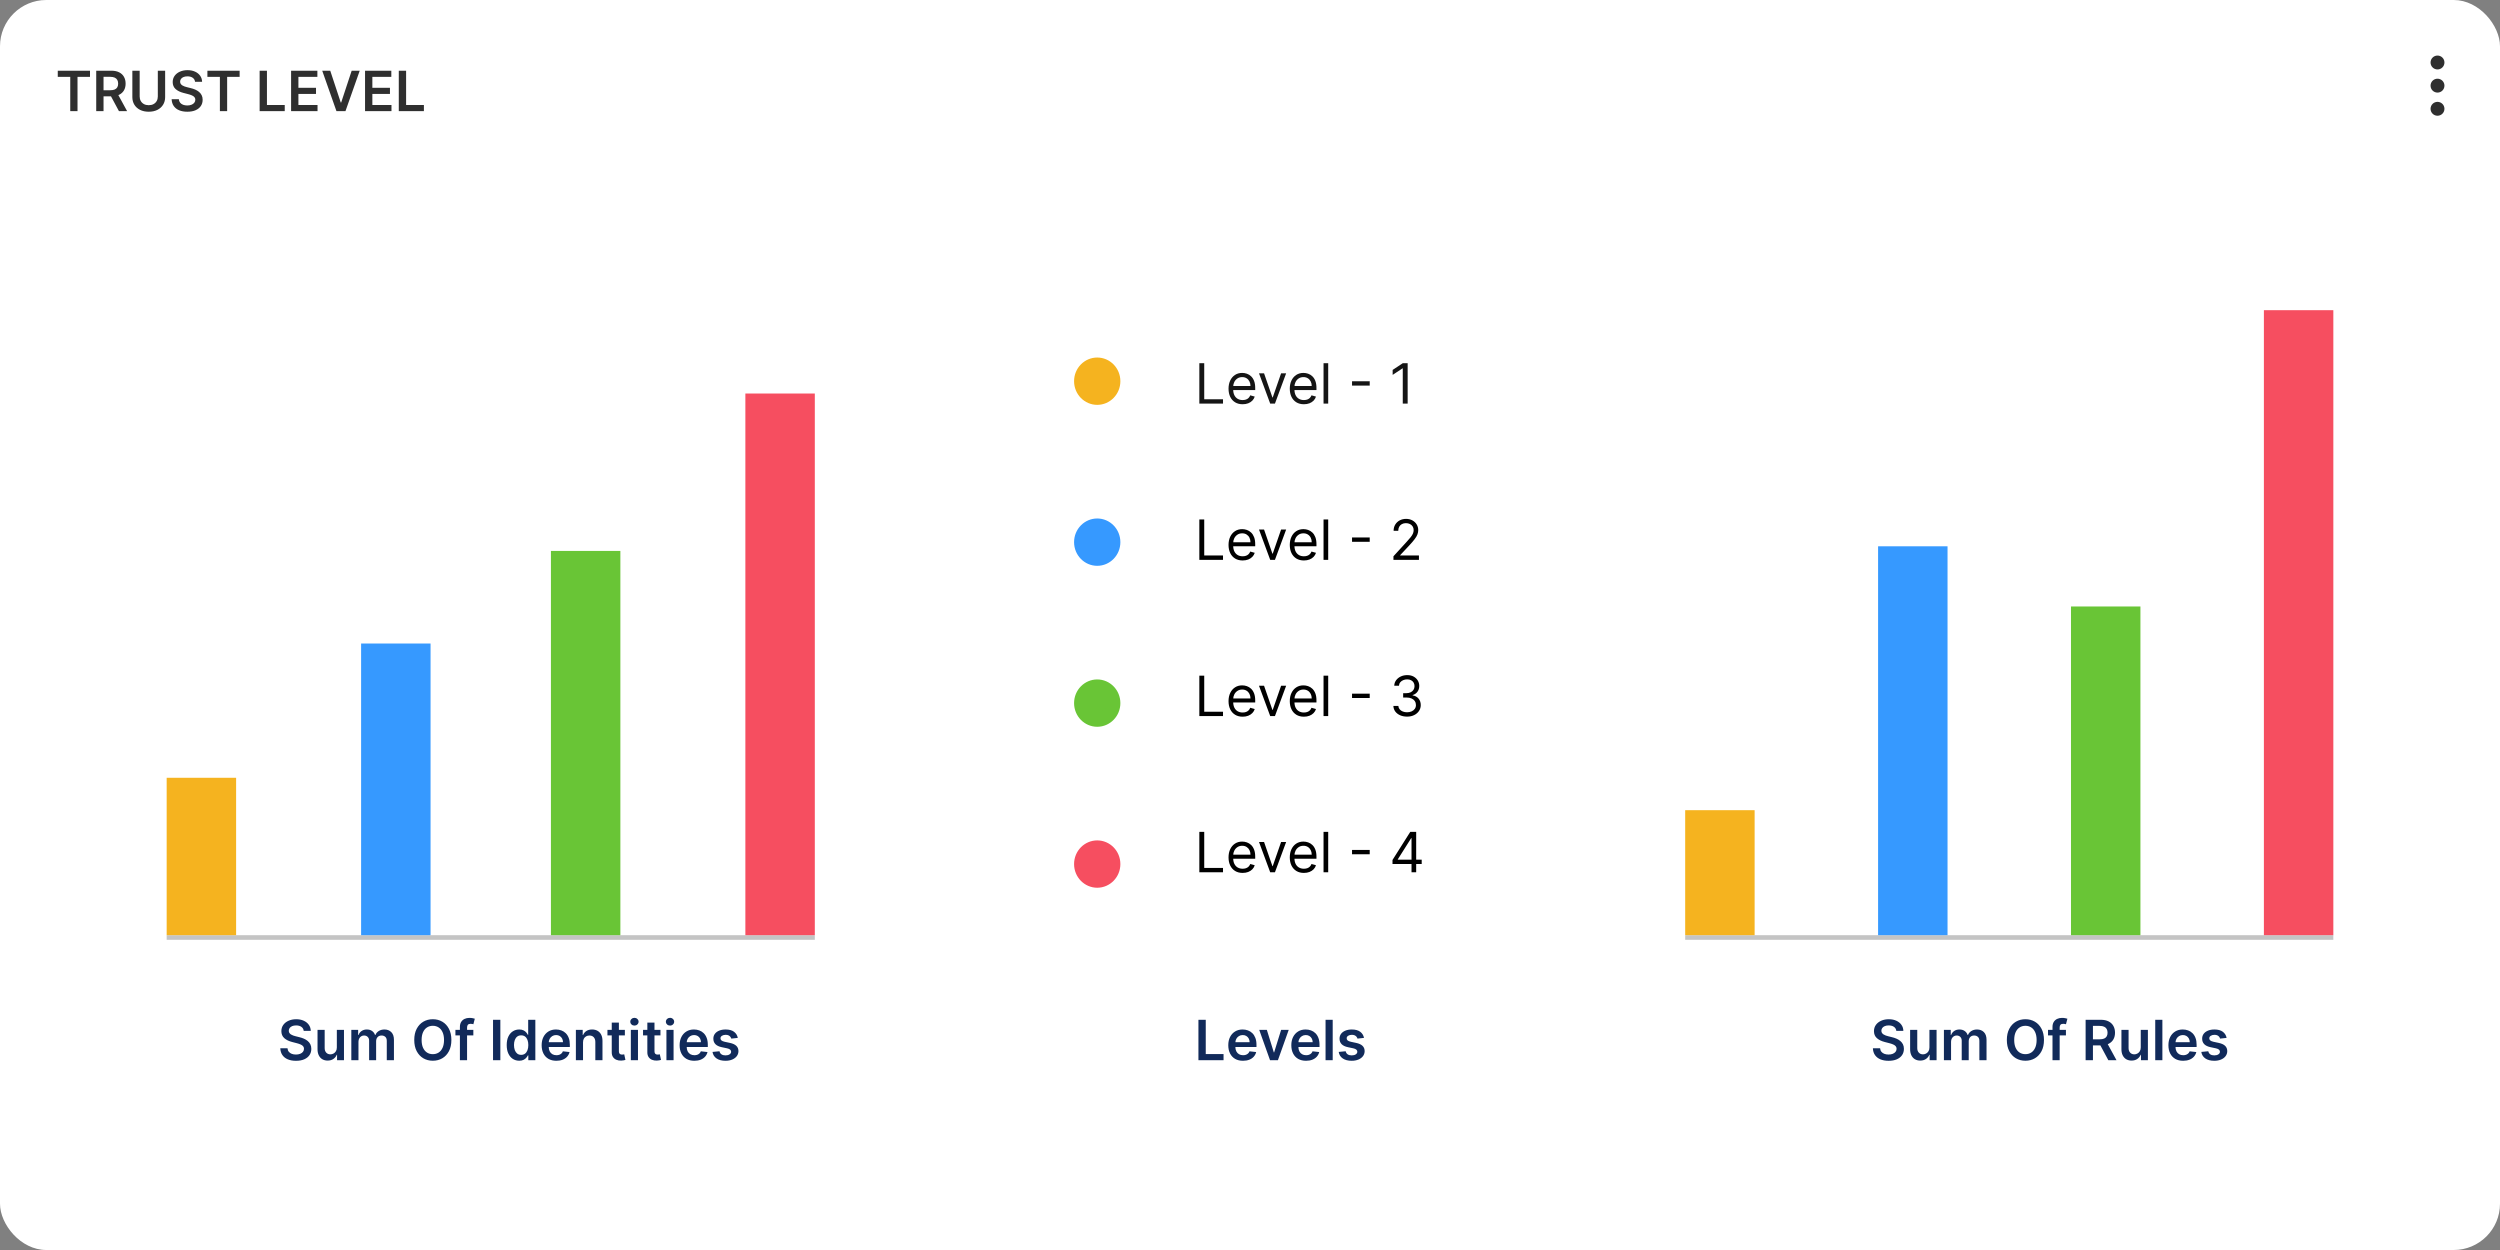 <svg width="540" height="270" viewBox="0 0 540 270" fill="none" xmlns="http://www.w3.org/2000/svg">
<rect x="0" y="0" width="540" height="270" fill="#808080" stroke="none"/>
<rect width="540" height="270" rx="10" fill="white"/>
<circle cx="526.5" cy="13.5" r="1.5" fill="#2F2F2F"/>
<circle cx="526.5" cy="18.5" r="1.5" fill="#2F2F2F"/>
<circle cx="526.5" cy="23.5" r="1.5" fill="#2F2F2F"/>
<path d="M12.477 16.598V15.273H19.44V16.598H16.743V24H15.175V16.598H12.477ZM20.783 24V15.273H24.055C24.726 15.273 25.288 15.389 25.743 15.622C26.2 15.855 26.546 16.182 26.778 16.602C27.014 17.02 27.132 17.507 27.132 18.064C27.132 18.624 27.013 19.109 26.774 19.521C26.538 19.93 26.19 20.247 25.73 20.472C25.27 20.693 24.704 20.804 24.034 20.804H21.703V19.491H23.821C24.213 19.491 24.534 19.438 24.784 19.329C25.034 19.219 25.219 19.058 25.338 18.848C25.46 18.635 25.521 18.374 25.521 18.064C25.521 17.754 25.46 17.49 25.338 17.271C25.216 17.05 25.03 16.882 24.78 16.768C24.53 16.652 24.207 16.594 23.812 16.594H22.364V24H20.783ZM25.291 20.046L27.452 24H25.688L23.565 20.046H25.291ZM34.089 15.273H35.67V20.974C35.67 21.599 35.522 22.149 35.227 22.624C34.934 23.098 34.522 23.469 33.991 23.736C33.459 24 32.839 24.132 32.129 24.132C31.416 24.132 30.793 24 30.262 23.736C29.731 23.469 29.319 23.098 29.026 22.624C28.734 22.149 28.587 21.599 28.587 20.974V15.273H30.168V20.842C30.168 21.206 30.248 21.53 30.407 21.814C30.569 22.098 30.796 22.321 31.089 22.483C31.381 22.642 31.728 22.722 32.129 22.722C32.529 22.722 32.876 22.642 33.168 22.483C33.464 22.321 33.691 22.098 33.85 21.814C34.009 21.53 34.089 21.206 34.089 20.842V15.273ZM42.131 17.672C42.091 17.3 41.924 17.01 41.628 16.803C41.336 16.595 40.955 16.491 40.486 16.491C40.157 16.491 39.874 16.541 39.638 16.641C39.402 16.74 39.222 16.875 39.097 17.046C38.972 17.216 38.908 17.41 38.905 17.629C38.905 17.811 38.946 17.969 39.029 18.102C39.114 18.236 39.229 18.349 39.374 18.443C39.519 18.534 39.679 18.611 39.855 18.673C40.032 18.736 40.209 18.788 40.388 18.831L41.206 19.035C41.536 19.112 41.853 19.216 42.157 19.347C42.463 19.477 42.738 19.642 42.979 19.841C43.223 20.04 43.416 20.28 43.559 20.561C43.701 20.842 43.772 21.172 43.772 21.55C43.772 22.061 43.641 22.511 43.38 22.901C43.118 23.287 42.74 23.59 42.246 23.808C41.755 24.024 41.159 24.132 40.461 24.132C39.782 24.132 39.192 24.027 38.692 23.817C38.195 23.607 37.806 23.3 37.525 22.896C37.246 22.493 37.096 22.001 37.073 21.422H38.628C38.651 21.726 38.745 21.979 38.909 22.18C39.074 22.382 39.289 22.533 39.553 22.632C39.82 22.732 40.118 22.781 40.448 22.781C40.791 22.781 41.093 22.73 41.351 22.628C41.613 22.523 41.817 22.378 41.965 22.193C42.113 22.006 42.188 21.787 42.191 21.537C42.188 21.31 42.121 21.122 41.99 20.974C41.86 20.824 41.676 20.699 41.441 20.599C41.208 20.497 40.935 20.406 40.623 20.327L39.63 20.071C38.911 19.886 38.343 19.607 37.925 19.232C37.51 18.854 37.303 18.352 37.303 17.727C37.303 17.213 37.442 16.763 37.721 16.376C38.002 15.99 38.384 15.69 38.867 15.477C39.35 15.261 39.897 15.153 40.508 15.153C41.127 15.153 41.669 15.261 42.135 15.477C42.604 15.69 42.972 15.987 43.239 16.368C43.506 16.746 43.644 17.18 43.652 17.672H42.131ZM44.798 16.598V15.273H51.761V16.598H49.063V24H47.495V16.598H44.798ZM56.08 24V15.273H57.66V22.675H61.504V24H56.08ZM62.876 24V15.273H68.553V16.598H64.457V18.967H68.258V20.293H64.457V22.675H68.587V24H62.876ZM71.333 15.273L73.604 22.142H73.694L75.961 15.273H77.7L74.623 24H72.671L69.599 15.273H71.333ZM78.849 24V15.273H84.525V16.598H80.43V18.967H84.231V20.293H80.43V22.675H84.559V24H78.849ZM86.138 24V15.273H87.719V22.675H91.563V24H86.138Z" fill="#2F2F2F"/>
<path d="M65.604 222.672C65.564 222.3 65.396 222.01 65.101 221.803C64.808 221.595 64.428 221.491 63.959 221.491C63.629 221.491 63.347 221.541 63.111 221.641C62.875 221.74 62.695 221.875 62.57 222.045C62.445 222.216 62.381 222.411 62.378 222.629C62.378 222.811 62.419 222.969 62.501 223.102C62.587 223.236 62.702 223.349 62.847 223.443C62.992 223.534 63.152 223.611 63.328 223.673C63.504 223.736 63.682 223.788 63.861 223.831L64.679 224.036C65.008 224.112 65.325 224.216 65.629 224.347C65.936 224.477 66.21 224.642 66.452 224.841C66.696 225.04 66.889 225.28 67.031 225.561C67.173 225.842 67.244 226.172 67.244 226.55C67.244 227.061 67.114 227.511 66.852 227.901C66.591 228.287 66.213 228.589 65.719 228.808C65.227 229.024 64.632 229.132 63.933 229.132C63.254 229.132 62.665 229.027 62.165 228.817C61.668 228.607 61.278 228.3 60.997 227.896C60.719 227.493 60.568 227.001 60.545 226.422H62.101C62.124 226.726 62.217 226.979 62.382 227.18C62.547 227.382 62.761 227.533 63.026 227.632C63.293 227.732 63.591 227.781 63.92 227.781C64.264 227.781 64.565 227.73 64.824 227.628C65.085 227.523 65.29 227.378 65.438 227.193C65.585 227.006 65.66 226.787 65.663 226.537C65.66 226.31 65.594 226.122 65.463 225.974C65.332 225.824 65.149 225.699 64.913 225.599C64.68 225.497 64.408 225.406 64.095 225.327L63.102 225.071C62.383 224.886 61.815 224.607 61.398 224.232C60.983 223.854 60.776 223.352 60.776 222.727C60.776 222.213 60.915 221.763 61.193 221.376C61.474 220.99 61.856 220.69 62.34 220.477C62.822 220.261 63.369 220.153 63.98 220.153C64.599 220.153 65.142 220.261 65.608 220.477C66.077 220.69 66.445 220.987 66.712 221.368C66.979 221.746 67.117 222.18 67.125 222.672H65.604ZM72.757 226.247V222.455H74.3V229H72.804V227.837H72.736C72.588 228.203 72.346 228.503 72.007 228.736C71.672 228.969 71.259 229.085 70.767 229.085C70.338 229.085 69.959 228.99 69.63 228.8C69.303 228.607 69.047 228.327 68.863 227.96C68.678 227.591 68.586 227.145 68.586 226.622V222.455H70.128V226.384C70.128 226.798 70.242 227.128 70.469 227.372C70.696 227.616 70.995 227.739 71.364 227.739C71.591 227.739 71.811 227.683 72.025 227.572C72.238 227.462 72.412 227.297 72.549 227.078C72.688 226.857 72.757 226.58 72.757 226.247ZM75.886 229V222.455H77.361V223.567H77.438C77.574 223.192 77.8 222.899 78.115 222.689C78.43 222.476 78.807 222.369 79.244 222.369C79.688 222.369 80.061 222.477 80.365 222.693C80.672 222.906 80.888 223.197 81.013 223.567H81.081C81.226 223.203 81.47 222.913 81.814 222.697C82.16 222.479 82.571 222.369 83.046 222.369C83.648 222.369 84.139 222.56 84.52 222.94C84.901 223.321 85.091 223.876 85.091 224.607V229H83.544V224.845C83.544 224.439 83.436 224.142 83.22 223.955C83.004 223.764 82.74 223.669 82.428 223.669C82.055 223.669 81.764 223.786 81.554 224.018C81.347 224.249 81.243 224.548 81.243 224.918V229H79.73V224.781C79.73 224.443 79.628 224.173 79.423 223.972C79.222 223.77 78.957 223.669 78.631 223.669C78.409 223.669 78.207 223.726 78.026 223.839C77.844 223.95 77.699 224.108 77.591 224.312C77.483 224.514 77.429 224.75 77.429 225.02V229H75.886ZM97.499 224.636C97.499 225.577 97.323 226.382 96.971 227.053C96.621 227.72 96.144 228.232 95.539 228.587C94.936 228.942 94.253 229.119 93.489 229.119C92.725 229.119 92.04 228.942 91.435 228.587C90.833 228.229 90.356 227.716 90.003 227.048C89.654 226.378 89.479 225.574 89.479 224.636C89.479 223.696 89.654 222.892 90.003 222.224C90.356 221.554 90.833 221.041 91.435 220.686C92.04 220.331 92.725 220.153 93.489 220.153C94.253 220.153 94.936 220.331 95.539 220.686C96.144 221.041 96.621 221.554 96.971 222.224C97.323 222.892 97.499 223.696 97.499 224.636ZM95.909 224.636C95.909 223.974 95.806 223.416 95.598 222.962C95.394 222.504 95.11 222.159 94.746 221.926C94.382 221.69 93.963 221.572 93.489 221.572C93.015 221.572 92.596 221.69 92.232 221.926C91.868 222.159 91.583 222.504 91.375 222.962C91.171 223.416 91.069 223.974 91.069 224.636C91.069 225.298 91.171 225.858 91.375 226.315C91.583 226.77 91.868 227.115 92.232 227.351C92.596 227.584 93.015 227.7 93.489 227.7C93.963 227.7 94.382 227.584 94.746 227.351C95.11 227.115 95.394 226.77 95.598 226.315C95.806 225.858 95.909 225.298 95.909 224.636ZM102.241 222.455V223.648H98.371V222.455H102.241ZM99.339 229V221.837C99.339 221.396 99.43 221.03 99.612 220.737C99.796 220.445 100.043 220.226 100.353 220.081C100.663 219.936 101.006 219.864 101.384 219.864C101.651 219.864 101.888 219.885 102.096 219.928C102.303 219.97 102.457 220.009 102.556 220.043L102.249 221.236C102.184 221.216 102.102 221.196 102.002 221.176C101.903 221.153 101.792 221.142 101.67 221.142C101.383 221.142 101.18 221.212 101.06 221.351C100.944 221.487 100.886 221.683 100.886 221.939V229H99.339ZM108.075 220.273V229H106.494V220.273H108.075ZM112.147 229.115C111.633 229.115 111.173 228.983 110.767 228.719C110.36 228.455 110.039 228.071 109.804 227.568C109.568 227.065 109.45 226.455 109.45 225.736C109.45 225.009 109.569 224.395 109.808 223.895C110.049 223.392 110.375 223.013 110.784 222.757C111.193 222.499 111.649 222.369 112.152 222.369C112.535 222.369 112.85 222.435 113.098 222.565C113.345 222.693 113.541 222.848 113.686 223.03C113.831 223.209 113.943 223.378 114.022 223.537H114.086V220.273H115.633V229H114.116V227.969H114.022C113.943 228.128 113.828 228.297 113.677 228.476C113.527 228.652 113.328 228.803 113.081 228.928C112.833 229.053 112.522 229.115 112.147 229.115ZM112.578 227.849C112.904 227.849 113.183 227.761 113.413 227.585C113.643 227.406 113.818 227.158 113.937 226.839C114.056 226.521 114.116 226.151 114.116 225.727C114.116 225.304 114.056 224.936 113.937 224.624C113.821 224.311 113.647 224.068 113.417 223.895C113.19 223.722 112.91 223.635 112.578 223.635C112.234 223.635 111.947 223.724 111.717 223.903C111.487 224.082 111.314 224.33 111.197 224.645C111.081 224.96 111.022 225.321 111.022 225.727C111.022 226.136 111.081 226.501 111.197 226.822C111.316 227.141 111.491 227.392 111.721 227.577C111.954 227.759 112.24 227.849 112.578 227.849ZM120.175 229.128C119.518 229.128 118.952 228.991 118.474 228.719C118 228.443 117.635 228.054 117.379 227.551C117.124 227.045 116.996 226.45 116.996 225.766C116.996 225.092 117.124 224.501 117.379 223.993C117.638 223.482 117.999 223.084 118.462 222.8C118.925 222.513 119.469 222.369 120.094 222.369C120.497 222.369 120.878 222.435 121.236 222.565C121.597 222.693 121.915 222.892 122.19 223.162C122.469 223.432 122.688 223.776 122.847 224.193C123.006 224.608 123.085 225.102 123.085 225.676V226.149H117.72V225.109H121.607C121.604 224.814 121.54 224.551 121.415 224.321C121.29 224.088 121.115 223.905 120.891 223.771C120.669 223.638 120.411 223.571 120.115 223.571C119.8 223.571 119.523 223.648 119.284 223.801C119.045 223.952 118.859 224.151 118.726 224.398C118.595 224.642 118.528 224.911 118.526 225.203V226.111C118.526 226.491 118.595 226.818 118.734 227.091C118.874 227.361 119.068 227.568 119.318 227.713C119.568 227.855 119.861 227.926 120.196 227.926C120.42 227.926 120.624 227.895 120.805 227.832C120.987 227.767 121.145 227.672 121.278 227.547C121.412 227.422 121.513 227.267 121.581 227.082L123.021 227.244C122.93 227.625 122.757 227.957 122.501 228.241C122.249 228.523 121.925 228.741 121.53 228.898C121.135 229.051 120.683 229.128 120.175 229.128ZM125.933 225.165V229H124.39V222.455H125.865V223.567H125.941C126.092 223.2 126.332 222.909 126.662 222.693C126.994 222.477 127.404 222.369 127.893 222.369C128.345 222.369 128.738 222.466 129.074 222.659C129.412 222.852 129.673 223.132 129.858 223.499C130.045 223.865 130.137 224.31 130.135 224.832V229H128.592V225.071C128.592 224.634 128.478 224.291 128.251 224.044C128.027 223.797 127.716 223.673 127.318 223.673C127.048 223.673 126.808 223.733 126.598 223.852C126.39 223.969 126.227 224.138 126.108 224.359C125.991 224.581 125.933 224.849 125.933 225.165ZM134.971 222.455V223.648H131.208V222.455H134.971ZM132.137 220.886H133.68V227.031C133.68 227.239 133.711 227.398 133.774 227.509C133.839 227.616 133.924 227.69 134.029 227.73C134.135 227.77 134.251 227.79 134.379 227.79C134.475 227.79 134.564 227.783 134.643 227.768C134.725 227.754 134.788 227.741 134.831 227.73L135.091 228.936C135.008 228.964 134.89 228.996 134.737 229.03C134.586 229.064 134.402 229.084 134.183 229.089C133.797 229.101 133.449 229.043 133.139 228.915C132.829 228.784 132.583 228.582 132.402 228.31C132.223 228.037 132.135 227.696 132.137 227.287V220.886ZM136.261 229V222.455H137.804V229H136.261ZM137.037 221.526C136.793 221.526 136.582 221.445 136.406 221.283C136.23 221.118 136.142 220.92 136.142 220.69C136.142 220.457 136.23 220.26 136.406 220.098C136.582 219.933 136.793 219.851 137.037 219.851C137.284 219.851 137.494 219.933 137.668 220.098C137.844 220.26 137.932 220.457 137.932 220.69C137.932 220.92 137.844 221.118 137.668 221.283C137.494 221.445 137.284 221.526 137.037 221.526ZM142.659 222.455V223.648H138.896V222.455H142.659ZM139.825 220.886H141.368V227.031C141.368 227.239 141.399 227.398 141.461 227.509C141.527 227.616 141.612 227.69 141.717 227.73C141.822 227.77 141.939 227.79 142.066 227.79C142.163 227.79 142.251 227.783 142.331 227.768C142.413 227.754 142.475 227.741 142.518 227.73L142.778 228.936C142.696 228.964 142.578 228.996 142.424 229.03C142.274 229.064 142.089 229.084 141.87 229.089C141.484 229.101 141.136 229.043 140.826 228.915C140.517 228.784 140.271 228.582 140.089 228.31C139.91 228.037 139.822 227.696 139.825 227.287V220.886ZM143.949 229V222.455H145.491V229H143.949ZM144.724 221.526C144.48 221.526 144.27 221.445 144.094 221.283C143.918 221.118 143.83 220.92 143.83 220.69C143.83 220.457 143.918 220.26 144.094 220.098C144.27 219.933 144.48 219.851 144.724 219.851C144.972 219.851 145.182 219.933 145.355 220.098C145.531 220.26 145.619 220.457 145.619 220.69C145.619 220.92 145.531 221.118 145.355 221.283C145.182 221.445 144.972 221.526 144.724 221.526ZM149.975 229.128C149.319 229.128 148.752 228.991 148.275 228.719C147.801 228.443 147.436 228.054 147.18 227.551C146.924 227.045 146.797 226.45 146.797 225.766C146.797 225.092 146.924 224.501 147.18 223.993C147.439 223.482 147.799 223.084 148.262 222.8C148.725 222.513 149.27 222.369 149.895 222.369C150.298 222.369 150.679 222.435 151.037 222.565C151.397 222.693 151.716 222.892 151.991 223.162C152.27 223.432 152.488 223.776 152.647 224.193C152.806 224.608 152.886 225.102 152.886 225.676V226.149H147.521V225.109H151.407C151.404 224.814 151.341 224.551 151.216 224.321C151.091 224.088 150.916 223.905 150.691 223.771C150.47 223.638 150.211 223.571 149.916 223.571C149.6 223.571 149.324 223.648 149.085 223.801C148.846 223.952 148.66 224.151 148.527 224.398C148.396 224.642 148.329 224.911 148.326 225.203V226.111C148.326 226.491 148.396 226.818 148.535 227.091C148.674 227.361 148.869 227.568 149.119 227.713C149.369 227.855 149.662 227.926 149.997 227.926C150.221 227.926 150.424 227.895 150.606 227.832C150.788 227.767 150.946 227.672 151.079 227.547C151.213 227.422 151.314 227.267 151.382 227.082L152.822 227.244C152.731 227.625 152.558 227.957 152.302 228.241C152.049 228.523 151.725 228.741 151.331 228.898C150.936 229.051 150.484 229.128 149.975 229.128ZM159.364 224.185L157.958 224.338C157.918 224.196 157.849 224.062 157.749 223.938C157.653 223.812 157.522 223.712 157.357 223.635C157.192 223.558 156.991 223.52 156.752 223.52C156.431 223.52 156.161 223.589 155.942 223.729C155.727 223.868 155.62 224.048 155.623 224.27C155.62 224.46 155.69 224.615 155.832 224.734C155.977 224.854 156.215 224.952 156.548 225.028L157.664 225.267C158.283 225.401 158.744 225.612 159.045 225.902C159.349 226.192 159.502 226.571 159.505 227.04C159.502 227.452 159.381 227.815 159.143 228.131C158.907 228.443 158.579 228.687 158.158 228.864C157.738 229.04 157.255 229.128 156.71 229.128C155.908 229.128 155.263 228.96 154.775 228.625C154.286 228.287 153.995 227.817 153.901 227.214L155.406 227.07C155.474 227.365 155.619 227.588 155.84 227.739C156.062 227.889 156.35 227.964 156.705 227.964C157.072 227.964 157.366 227.889 157.587 227.739C157.812 227.588 157.924 227.402 157.924 227.18C157.924 226.993 157.852 226.838 157.707 226.716C157.565 226.594 157.343 226.5 157.042 226.435L155.925 226.2C155.298 226.07 154.833 225.849 154.532 225.54C154.231 225.227 154.082 224.832 154.085 224.355C154.082 223.952 154.191 223.602 154.413 223.307C154.637 223.009 154.948 222.778 155.346 222.616C155.746 222.452 156.208 222.369 156.731 222.369C157.498 222.369 158.102 222.533 158.542 222.859C158.985 223.186 159.259 223.628 159.364 224.185Z" fill="#112A5A"/>
<line x1="36" y1="202.5" x2="175.999" y2="202.5" stroke="#C4C4C4"/>
<rect x="36" y="168" width="15" height="34" fill="#F5B31F"/>
<rect x="78" y="139" width="15" height="63" fill="#3699FF"/>
<rect x="119" y="119" width="15" height="83" fill="#69C536"/>
<rect x="161" y="85" width="15" height="117" fill="#F64E60"/>
<path d="M240.5 82.338C240.5 84.365 238.902 85.951 237 85.951C235.098 85.951 233.5 84.365 233.5 82.338C233.5 80.311 235.098 78.726 237 78.726C238.902 78.726 240.5 80.311 240.5 82.338Z" fill="#F5B31F" stroke="#F5B31F" stroke-width="3"/>
<path d="M240.5 117.105C240.5 119.132 238.902 120.718 237 120.718C235.098 120.718 233.5 119.132 233.5 117.105C233.5 115.078 235.098 113.492 237 113.492C238.902 113.492 240.5 115.078 240.5 117.105Z" fill="#3699FF" stroke="#3699FF" stroke-width="3"/>
<path d="M240.5 151.872C240.5 153.899 238.902 155.485 237 155.485C235.098 155.485 233.5 153.899 233.5 151.872C233.5 149.845 235.098 148.259 237 148.259C238.902 148.259 240.5 149.845 240.5 151.872Z" fill="#69C536" stroke="#69C536" stroke-width="3"/>
<path d="M240.5 186.639C240.5 188.666 238.902 190.252 237 190.252C235.098 190.252 233.5 188.666 233.5 186.639C233.5 184.612 235.098 183.026 237 183.026C238.902 183.026 240.5 184.612 240.5 186.639Z" fill="#F64E60" stroke="#F64E60" stroke-width="3"/>
<path d="M259.057 87.18V78.453H260.114V86.243H264.17V87.18H259.057ZM268.415 87.317C267.784 87.317 267.24 87.178 266.783 86.899C266.328 86.618 265.977 86.226 265.73 85.723C265.486 85.217 265.364 84.629 265.364 83.959C265.364 83.288 265.486 82.698 265.73 82.186C265.977 81.672 266.321 81.271 266.761 80.984C267.205 80.695 267.722 80.55 268.312 80.55C268.653 80.55 268.99 80.607 269.322 80.72C269.655 80.834 269.957 81.019 270.23 81.274C270.503 81.527 270.72 81.862 270.882 82.28C271.044 82.698 271.125 83.212 271.125 83.823V84.249H266.08V83.379H270.102C270.102 83.01 270.028 82.68 269.881 82.391C269.736 82.101 269.528 81.872 269.259 81.705C268.991 81.537 268.676 81.453 268.312 81.453C267.912 81.453 267.565 81.553 267.273 81.751C266.983 81.948 266.76 82.203 266.604 82.519C266.447 82.834 266.369 83.172 266.369 83.533V84.112C266.369 84.607 266.455 85.026 266.625 85.369C266.798 85.71 267.038 85.97 267.345 86.149C267.652 86.325 268.009 86.413 268.415 86.413C268.679 86.413 268.918 86.376 269.131 86.303C269.347 86.226 269.533 86.112 269.689 85.962C269.845 85.808 269.966 85.618 270.051 85.391L271.023 85.663C270.92 85.993 270.749 86.283 270.507 86.533C270.266 86.78 269.967 86.973 269.612 87.112C269.257 87.249 268.858 87.317 268.415 87.317ZM277.808 80.635L275.387 87.18H274.365L271.944 80.635H273.035L274.842 85.851H274.91L276.717 80.635H277.808ZM281.645 87.317C281.015 87.317 280.471 87.178 280.013 86.899C279.559 86.618 279.208 86.226 278.961 85.723C278.716 85.217 278.594 84.629 278.594 83.959C278.594 83.288 278.716 82.698 278.961 82.186C279.208 81.672 279.551 81.271 279.992 80.984C280.435 80.695 280.952 80.55 281.543 80.55C281.884 80.55 282.221 80.607 282.553 80.72C282.885 80.834 283.188 81.019 283.461 81.274C283.733 81.527 283.951 81.862 284.113 82.28C284.275 82.698 284.355 83.212 284.355 83.823V84.249H279.31V83.379H283.333C283.333 83.01 283.259 82.68 283.111 82.391C282.966 82.101 282.759 81.872 282.489 81.705C282.222 81.537 281.907 81.453 281.543 81.453C281.142 81.453 280.796 81.553 280.503 81.751C280.213 81.948 279.99 82.203 279.834 82.519C279.678 82.834 279.6 83.172 279.6 83.533V84.112C279.6 84.607 279.685 85.026 279.855 85.369C280.029 85.71 280.269 85.97 280.576 86.149C280.882 86.325 281.239 86.413 281.645 86.413C281.909 86.413 282.148 86.376 282.361 86.303C282.577 86.226 282.763 86.112 282.919 85.962C283.076 85.808 283.196 85.618 283.282 85.391L284.253 85.663C284.151 85.993 283.979 86.283 283.738 86.533C283.496 86.78 283.198 86.973 282.843 87.112C282.488 87.249 282.088 87.317 281.645 87.317ZM286.891 78.453V87.18H285.885V78.453H286.891ZM295.858 82.348V83.286H292.04V82.348H295.858ZM304.054 78.453V87.18H302.997V79.561H302.946L300.815 80.976V79.902L302.997 78.453H304.054Z" fill="#151515"/>
<path d="M259.057 120.925V112.198H260.114V119.987H264.17V120.925H259.057ZM268.415 121.061C267.784 121.061 267.24 120.922 266.783 120.644C266.328 120.362 265.977 119.97 265.73 119.467C265.486 118.962 265.364 118.374 265.364 117.703C265.364 117.033 265.486 116.442 265.73 115.931C265.977 115.416 266.321 115.016 266.761 114.729C267.205 114.439 267.722 114.294 268.312 114.294C268.653 114.294 268.99 114.351 269.322 114.465C269.655 114.578 269.957 114.763 270.23 115.019C270.503 115.271 270.72 115.607 270.882 116.024C271.044 116.442 271.125 116.956 271.125 117.567V117.993H266.08V117.124H270.102C270.102 116.754 270.028 116.425 269.881 116.135C269.736 115.845 269.528 115.617 269.259 115.449C268.991 115.281 268.676 115.198 268.312 115.198C267.912 115.198 267.565 115.297 267.273 115.496C266.983 115.692 266.76 115.948 266.604 116.263C266.447 116.578 266.369 116.916 266.369 117.277V117.857C266.369 118.351 266.455 118.77 266.625 119.114C266.798 119.455 267.038 119.715 267.345 119.894C267.652 120.07 268.009 120.158 268.415 120.158C268.679 120.158 268.918 120.121 269.131 120.047C269.347 119.97 269.533 119.857 269.689 119.706C269.845 119.553 269.966 119.362 270.051 119.135L271.023 119.408C270.92 119.737 270.749 120.027 270.507 120.277C270.266 120.524 269.967 120.717 269.612 120.857C269.257 120.993 268.858 121.061 268.415 121.061ZM277.808 114.379L275.387 120.925H274.365L271.944 114.379H273.035L274.842 119.595H274.91L276.717 114.379H277.808ZM281.645 121.061C281.015 121.061 280.471 120.922 280.013 120.644C279.559 120.362 279.208 119.97 278.961 119.467C278.716 118.962 278.594 118.374 278.594 117.703C278.594 117.033 278.716 116.442 278.961 115.931C279.208 115.416 279.551 115.016 279.992 114.729C280.435 114.439 280.952 114.294 281.543 114.294C281.884 114.294 282.221 114.351 282.553 114.465C282.885 114.578 283.188 114.763 283.461 115.019C283.733 115.271 283.951 115.607 284.113 116.024C284.275 116.442 284.355 116.956 284.355 117.567V117.993H279.31V117.124H283.333C283.333 116.754 283.259 116.425 283.111 116.135C282.966 115.845 282.759 115.617 282.489 115.449C282.222 115.281 281.907 115.198 281.543 115.198C281.142 115.198 280.796 115.297 280.503 115.496C280.213 115.692 279.99 115.948 279.834 116.263C279.678 116.578 279.6 116.916 279.6 117.277V117.857C279.6 118.351 279.685 118.77 279.855 119.114C280.029 119.455 280.269 119.715 280.576 119.894C280.882 120.07 281.239 120.158 281.645 120.158C281.909 120.158 282.148 120.121 282.361 120.047C282.577 119.97 282.763 119.857 282.919 119.706C283.076 119.553 283.196 119.362 283.282 119.135L284.253 119.408C284.151 119.737 283.979 120.027 283.738 120.277C283.496 120.524 283.198 120.717 282.843 120.857C282.488 120.993 282.088 121.061 281.645 121.061ZM286.891 112.198V120.925H285.885V112.198H286.891ZM295.858 116.092V117.03H292.04V116.092H295.858ZM300.985 120.925V120.158L303.866 117.004C304.204 116.635 304.483 116.314 304.701 116.041C304.92 115.766 305.082 115.507 305.187 115.266C305.295 115.021 305.349 114.766 305.349 114.499C305.349 114.192 305.275 113.926 305.127 113.702C304.983 113.477 304.784 113.304 304.531 113.182C304.278 113.06 303.994 112.999 303.679 112.999C303.343 112.999 303.051 113.068 302.801 113.208C302.554 113.344 302.362 113.536 302.225 113.783C302.092 114.03 302.025 114.32 302.025 114.652H301.02C301.02 114.141 301.137 113.692 301.373 113.306C301.609 112.919 301.93 112.618 302.336 112.402C302.745 112.186 303.204 112.078 303.713 112.078C304.224 112.078 304.677 112.186 305.072 112.402C305.467 112.618 305.777 112.909 306.001 113.276C306.225 113.642 306.338 114.05 306.338 114.499C306.338 114.82 306.279 115.134 306.163 115.44C306.049 115.744 305.85 116.084 305.566 116.459C305.285 116.831 304.895 117.286 304.395 117.823L302.434 119.919V119.987H306.491V120.925H300.985Z" fill="black"/>
<path d="M259.057 154.669V145.942H260.114V153.732H264.17V154.669H259.057ZM268.415 154.806C267.784 154.806 267.24 154.666 266.783 154.388C266.328 154.107 265.977 153.715 265.73 153.212C265.486 152.706 265.364 152.118 265.364 151.448C265.364 150.777 265.486 150.186 265.73 149.675C265.977 149.161 266.321 148.76 266.761 148.473C267.205 148.183 267.722 148.039 268.312 148.039C268.653 148.039 268.99 148.095 269.322 148.209C269.655 148.323 269.957 148.507 270.23 148.763C270.503 149.016 270.72 149.351 270.882 149.769C271.044 150.186 271.125 150.7 271.125 151.311V151.737H266.08V150.868H270.102C270.102 150.499 270.028 150.169 269.881 149.879C269.736 149.59 269.528 149.361 269.259 149.193C268.991 149.026 268.676 148.942 268.312 148.942C267.912 148.942 267.565 149.041 267.273 149.24C266.983 149.436 266.76 149.692 266.604 150.007C266.447 150.323 266.369 150.661 266.369 151.021V151.601C266.369 152.095 266.455 152.514 266.625 152.858C266.798 153.199 267.038 153.459 267.345 153.638C267.652 153.814 268.009 153.902 268.415 153.902C268.679 153.902 268.918 153.865 269.131 153.791C269.347 153.715 269.533 153.601 269.689 153.45C269.845 153.297 269.966 153.107 270.051 152.879L271.023 153.152C270.92 153.482 270.749 153.771 270.507 154.021C270.266 154.269 269.967 154.462 269.612 154.601C269.257 154.737 268.858 154.806 268.415 154.806ZM277.808 148.124L275.387 154.669H274.365L271.944 148.124H273.035L274.842 153.34H274.91L276.717 148.124H277.808ZM281.645 154.806C281.015 154.806 280.471 154.666 280.013 154.388C279.559 154.107 279.208 153.715 278.961 153.212C278.716 152.706 278.594 152.118 278.594 151.448C278.594 150.777 278.716 150.186 278.961 149.675C279.208 149.161 279.551 148.76 279.992 148.473C280.435 148.183 280.952 148.039 281.543 148.039C281.884 148.039 282.221 148.095 282.553 148.209C282.885 148.323 283.188 148.507 283.461 148.763C283.733 149.016 283.951 149.351 284.113 149.769C284.275 150.186 284.355 150.7 284.355 151.311V151.737H279.31V150.868H283.333C283.333 150.499 283.259 150.169 283.111 149.879C282.966 149.59 282.759 149.361 282.489 149.193C282.222 149.026 281.907 148.942 281.543 148.942C281.142 148.942 280.796 149.041 280.503 149.24C280.213 149.436 279.99 149.692 279.834 150.007C279.678 150.323 279.6 150.661 279.6 151.021V151.601C279.6 152.095 279.685 152.514 279.855 152.858C280.029 153.199 280.269 153.459 280.576 153.638C280.882 153.814 281.239 153.902 281.645 153.902C281.909 153.902 282.148 153.865 282.361 153.791C282.577 153.715 282.763 153.601 282.919 153.45C283.076 153.297 283.196 153.107 283.282 152.879L284.253 153.152C284.151 153.482 283.979 153.771 283.738 154.021C283.496 154.269 283.198 154.462 282.843 154.601C282.488 154.737 282.088 154.806 281.645 154.806ZM286.891 145.942V154.669H285.885V145.942H286.891ZM295.858 149.837V150.774H292.04V149.837H295.858ZM303.934 154.789C303.372 154.789 302.87 154.692 302.43 154.499C301.993 154.306 301.645 154.037 301.386 153.693C301.13 153.347 300.991 152.945 300.968 152.487H302.042C302.065 152.769 302.162 153.012 302.332 153.216C302.502 153.418 302.725 153.574 303.001 153.685C303.277 153.796 303.582 153.851 303.917 153.851C304.292 153.851 304.625 153.786 304.914 153.655C305.204 153.524 305.431 153.342 305.596 153.11C305.761 152.877 305.843 152.607 305.843 152.3C305.843 151.979 305.764 151.696 305.605 151.452C305.446 151.205 305.213 151.012 304.906 150.872C304.599 150.733 304.224 150.663 303.781 150.663H303.082V149.726H303.781C304.127 149.726 304.431 149.663 304.693 149.538C304.957 149.413 305.163 149.237 305.311 149.01C305.461 148.783 305.537 148.516 305.537 148.209C305.537 147.913 305.471 147.656 305.341 147.438C305.21 147.219 305.025 147.048 304.787 146.926C304.551 146.804 304.272 146.743 303.951 146.743C303.65 146.743 303.366 146.798 303.099 146.909C302.835 147.017 302.619 147.175 302.451 147.382C302.284 147.587 302.193 147.834 302.179 148.124H301.156C301.173 147.666 301.311 147.266 301.569 146.922C301.828 146.575 302.166 146.306 302.583 146.112C303.004 145.919 303.466 145.823 303.968 145.823C304.508 145.823 304.971 145.932 305.358 146.151C305.744 146.367 306.041 146.652 306.248 147.007C306.456 147.362 306.559 147.746 306.559 148.158C306.559 148.649 306.43 149.068 306.172 149.415C305.916 149.762 305.568 150.002 305.127 150.135V150.203C305.679 150.294 306.109 150.529 306.419 150.906C306.728 151.281 306.883 151.746 306.883 152.3C306.883 152.774 306.754 153.2 306.495 153.578C306.24 153.953 305.89 154.249 305.447 154.465C305.004 154.681 304.5 154.789 303.934 154.789Z" fill="black"/>
<path d="M259.057 188.414V179.686H260.114V187.476H264.17V188.414H259.057ZM268.415 188.55C267.784 188.55 267.24 188.411 266.783 188.132C266.328 187.851 265.977 187.459 265.73 186.956C265.486 186.45 265.364 185.862 265.364 185.192C265.364 184.521 265.486 183.931 265.73 183.419C265.977 182.905 266.321 182.504 266.761 182.217C267.205 181.928 267.722 181.783 268.312 181.783C268.653 181.783 268.99 181.84 269.322 181.953C269.655 182.067 269.957 182.252 270.23 182.507C270.503 182.76 270.72 183.095 270.882 183.513C271.044 183.931 271.125 184.445 271.125 185.056V185.482H266.08V184.612H270.102C270.102 184.243 270.028 183.914 269.881 183.624C269.736 183.334 269.528 183.105 269.259 182.938C268.991 182.77 268.676 182.686 268.312 182.686C267.912 182.686 267.565 182.786 267.273 182.985C266.983 183.181 266.76 183.436 266.604 183.752C266.447 184.067 266.369 184.405 266.369 184.766V185.345C266.369 185.84 266.455 186.259 266.625 186.602C266.798 186.943 267.038 187.203 267.345 187.382C267.652 187.558 268.009 187.646 268.415 187.646C268.679 187.646 268.918 187.61 269.131 187.536C269.347 187.459 269.533 187.345 269.689 187.195C269.845 187.041 269.966 186.851 270.051 186.624L271.023 186.896C270.92 187.226 270.749 187.516 270.507 187.766C270.266 188.013 269.967 188.206 269.612 188.345C269.257 188.482 268.858 188.55 268.415 188.55ZM277.808 181.868L275.387 188.414H274.365L271.944 181.868H273.035L274.842 187.084H274.91L276.717 181.868H277.808ZM281.645 188.55C281.015 188.55 280.471 188.411 280.013 188.132C279.559 187.851 279.208 187.459 278.961 186.956C278.716 186.45 278.594 185.862 278.594 185.192C278.594 184.521 278.716 183.931 278.961 183.419C279.208 182.905 279.551 182.504 279.992 182.217C280.435 181.928 280.952 181.783 281.543 181.783C281.884 181.783 282.221 181.84 282.553 181.953C282.885 182.067 283.188 182.252 283.461 182.507C283.733 182.76 283.951 183.095 284.113 183.513C284.275 183.931 284.355 184.445 284.355 185.056V185.482H279.31V184.612H283.333C283.333 184.243 283.259 183.914 283.111 183.624C282.966 183.334 282.759 183.105 282.489 182.938C282.222 182.77 281.907 182.686 281.543 182.686C281.142 182.686 280.796 182.786 280.503 182.985C280.213 183.181 279.99 183.436 279.834 183.752C279.678 184.067 279.6 184.405 279.6 184.766V185.345C279.6 185.84 279.685 186.259 279.855 186.602C280.029 186.943 280.269 187.203 280.576 187.382C280.882 187.558 281.239 187.646 281.645 187.646C281.909 187.646 282.148 187.61 282.361 187.536C282.577 187.459 282.763 187.345 282.919 187.195C283.076 187.041 283.196 186.851 283.282 186.624L284.253 186.896C284.151 187.226 283.979 187.516 283.738 187.766C283.496 188.013 283.198 188.206 282.843 188.345C282.488 188.482 282.088 188.55 281.645 188.55ZM286.891 179.686V188.414H285.885V179.686H286.891ZM295.858 183.581V184.519H292.04V183.581H295.858ZM300.781 186.624V185.754L304.616 179.686H305.247V181.033H304.821L301.923 185.618V185.686H307.088V186.624H300.781ZM304.889 188.414V186.36V185.955V179.686H305.895V188.414H304.889Z" fill="black"/>
<path d="M409.604 222.672C409.564 222.3 409.396 222.01 409.101 221.803C408.808 221.595 408.428 221.491 407.959 221.491C407.629 221.491 407.347 221.541 407.111 221.641C406.875 221.74 406.695 221.875 406.57 222.045C406.445 222.216 406.381 222.411 406.378 222.629C406.378 222.811 406.419 222.969 406.501 223.102C406.587 223.236 406.702 223.349 406.847 223.443C406.991 223.534 407.152 223.611 407.328 223.673C407.504 223.736 407.682 223.788 407.861 223.831L408.679 224.036C409.009 224.112 409.325 224.216 409.629 224.347C409.936 224.477 410.21 224.642 410.452 224.841C410.696 225.04 410.889 225.28 411.031 225.561C411.173 225.842 411.244 226.172 411.244 226.55C411.244 227.061 411.114 227.511 410.852 227.901C410.591 228.287 410.213 228.589 409.719 228.808C409.227 229.024 408.632 229.132 407.933 229.132C407.254 229.132 406.665 229.027 406.165 228.817C405.668 228.607 405.278 228.3 404.997 227.896C404.719 227.493 404.568 227.001 404.545 226.422H406.101C406.124 226.726 406.217 226.979 406.382 227.18C406.547 227.382 406.761 227.533 407.026 227.632C407.293 227.732 407.591 227.781 407.92 227.781C408.264 227.781 408.565 227.73 408.824 227.628C409.085 227.523 409.29 227.378 409.438 227.193C409.585 227.006 409.661 226.787 409.663 226.537C409.661 226.31 409.594 226.122 409.463 225.974C409.332 225.824 409.149 225.699 408.913 225.599C408.68 225.497 408.408 225.406 408.095 225.327L407.102 225.071C406.384 224.886 405.815 224.607 405.398 224.232C404.983 223.854 404.776 223.352 404.776 222.727C404.776 222.213 404.915 221.763 405.193 221.376C405.474 220.99 405.857 220.69 406.339 220.477C406.822 220.261 407.369 220.153 407.98 220.153C408.599 220.153 409.142 220.261 409.608 220.477C410.077 220.69 410.445 220.987 410.712 221.368C410.979 221.746 411.116 222.18 411.125 222.672H409.604ZM416.757 226.247V222.455H418.3V229H416.804V227.837H416.736C416.588 228.203 416.346 228.503 416.007 228.736C415.672 228.969 415.259 229.085 414.767 229.085C414.338 229.085 413.959 228.99 413.63 228.8C413.303 228.607 413.047 228.327 412.863 227.96C412.678 227.591 412.586 227.145 412.586 226.622V222.455H414.128V226.384C414.128 226.798 414.242 227.128 414.469 227.372C414.696 227.616 414.995 227.739 415.364 227.739C415.591 227.739 415.811 227.683 416.025 227.572C416.238 227.462 416.412 227.297 416.549 227.078C416.688 226.857 416.757 226.58 416.757 226.247ZM419.886 229V222.455H421.361V223.567H421.438C421.574 223.192 421.8 222.899 422.115 222.689C422.43 222.476 422.807 222.369 423.244 222.369C423.688 222.369 424.061 222.477 424.365 222.693C424.672 222.906 424.888 223.197 425.013 223.567H425.081C425.226 223.203 425.47 222.913 425.814 222.697C426.161 222.479 426.571 222.369 427.045 222.369C427.648 222.369 428.139 222.56 428.52 222.94C428.901 223.321 429.091 223.876 429.091 224.607V229H427.544V224.845C427.544 224.439 427.436 224.142 427.22 223.955C427.004 223.764 426.74 223.669 426.428 223.669C426.055 223.669 425.764 223.786 425.554 224.018C425.347 224.249 425.243 224.548 425.243 224.918V229H423.73V224.781C423.73 224.443 423.628 224.173 423.423 223.972C423.222 223.77 422.957 223.669 422.631 223.669C422.409 223.669 422.207 223.726 422.026 223.839C421.844 223.95 421.699 224.108 421.591 224.312C421.483 224.514 421.429 224.75 421.429 225.02V229H419.886ZM441.499 224.636C441.499 225.577 441.323 226.382 440.971 227.053C440.621 227.72 440.144 228.232 439.539 228.587C438.936 228.942 438.253 229.119 437.489 229.119C436.725 229.119 436.04 228.942 435.435 228.587C434.833 228.229 434.355 227.716 434.003 227.048C433.654 226.378 433.479 225.574 433.479 224.636C433.479 223.696 433.654 222.892 434.003 222.224C434.355 221.554 434.833 221.041 435.435 220.686C436.04 220.331 436.725 220.153 437.489 220.153C438.253 220.153 438.936 220.331 439.539 220.686C440.144 221.041 440.621 221.554 440.971 222.224C441.323 222.892 441.499 223.696 441.499 224.636ZM439.909 224.636C439.909 223.974 439.806 223.416 439.598 222.962C439.394 222.504 439.11 222.159 438.746 221.926C438.382 221.69 437.963 221.572 437.489 221.572C437.015 221.572 436.596 221.69 436.232 221.926C435.868 222.159 435.583 222.504 435.375 222.962C435.171 223.416 435.069 223.974 435.069 224.636C435.069 225.298 435.171 225.858 435.375 226.315C435.583 226.77 435.868 227.115 436.232 227.351C436.596 227.584 437.015 227.7 437.489 227.7C437.963 227.7 438.382 227.584 438.746 227.351C439.11 227.115 439.394 226.77 439.598 226.315C439.806 225.858 439.909 225.298 439.909 224.636ZM446.241 222.455V223.648H442.371V222.455H446.241ZM443.339 229V221.837C443.339 221.396 443.43 221.03 443.612 220.737C443.796 220.445 444.043 220.226 444.353 220.081C444.663 219.936 445.006 219.864 445.384 219.864C445.651 219.864 445.888 219.885 446.096 219.928C446.303 219.97 446.457 220.009 446.556 220.043L446.249 221.236C446.184 221.216 446.102 221.196 446.002 221.176C445.903 221.153 445.792 221.142 445.67 221.142C445.383 221.142 445.18 221.212 445.06 221.351C444.944 221.487 444.886 221.683 444.886 221.939V229H443.339ZM450.494 229V220.273H453.766C454.437 220.273 454.999 220.389 455.454 220.622C455.911 220.855 456.256 221.182 456.489 221.602C456.725 222.02 456.843 222.507 456.843 223.064C456.843 223.624 456.724 224.109 456.485 224.521C456.249 224.93 455.901 225.247 455.441 225.472C454.981 225.693 454.415 225.804 453.745 225.804H451.414V224.491H453.532C453.924 224.491 454.245 224.437 454.495 224.33C454.745 224.219 454.93 224.058 455.049 223.848C455.171 223.635 455.232 223.374 455.232 223.064C455.232 222.754 455.171 222.49 455.049 222.271C454.927 222.05 454.741 221.882 454.491 221.768C454.241 221.652 453.918 221.594 453.523 221.594H452.075V229H450.494ZM455.002 225.045L457.163 229H455.398L453.276 225.045H455.002ZM462.402 226.247V222.455H463.945V229H462.449V227.837H462.381C462.233 228.203 461.99 228.503 461.652 228.736C461.317 228.969 460.903 229.085 460.412 229.085C459.983 229.085 459.604 228.99 459.274 228.8C458.947 228.607 458.692 228.327 458.507 227.96C458.322 227.591 458.23 227.145 458.23 226.622V222.455H459.773V226.384C459.773 226.798 459.886 227.128 460.114 227.372C460.341 227.616 460.639 227.739 461.009 227.739C461.236 227.739 461.456 227.683 461.669 227.572C461.882 227.462 462.057 227.297 462.193 227.078C462.332 226.857 462.402 226.58 462.402 226.247ZM467.074 220.273V229H465.531V220.273H467.074ZM471.558 229.128C470.901 229.128 470.335 228.991 469.857 228.719C469.383 228.443 469.018 228.054 468.762 227.551C468.506 227.045 468.379 226.45 468.379 225.766C468.379 225.092 468.506 224.501 468.762 223.993C469.021 223.482 469.381 223.084 469.844 222.8C470.308 222.513 470.852 222.369 471.477 222.369C471.88 222.369 472.261 222.435 472.619 222.565C472.979 222.693 473.298 222.892 473.573 223.162C473.852 223.432 474.07 223.776 474.229 224.193C474.388 224.608 474.468 225.102 474.468 225.676V226.149H469.103V225.109H472.989C472.987 224.814 472.923 224.551 472.798 224.321C472.673 224.088 472.498 223.905 472.273 223.771C472.052 223.638 471.793 223.571 471.498 223.571C471.183 223.571 470.906 223.648 470.667 223.801C470.428 223.952 470.242 224.151 470.109 224.398C469.978 224.642 469.911 224.911 469.908 225.203V226.111C469.908 226.491 469.978 226.818 470.117 227.091C470.256 227.361 470.451 227.568 470.701 227.713C470.951 227.855 471.244 227.926 471.579 227.926C471.803 227.926 472.006 227.895 472.188 227.832C472.37 227.767 472.528 227.672 472.661 227.547C472.795 227.422 472.896 227.267 472.964 227.082L474.404 227.244C474.313 227.625 474.14 227.957 473.884 228.241C473.631 228.523 473.308 228.741 472.913 228.898C472.518 229.051 472.066 229.128 471.558 229.128ZM480.946 224.185L479.54 224.338C479.5 224.196 479.431 224.062 479.331 223.938C479.235 223.812 479.104 223.712 478.939 223.635C478.775 223.558 478.573 223.52 478.334 223.52C478.013 223.52 477.743 223.589 477.525 223.729C477.309 223.868 477.202 224.048 477.205 224.27C477.202 224.46 477.272 224.615 477.414 224.734C477.559 224.854 477.797 224.952 478.13 225.028L479.246 225.267C479.865 225.401 480.326 225.612 480.627 225.902C480.931 226.192 481.084 226.571 481.087 227.04C481.084 227.452 480.963 227.815 480.725 228.131C480.489 228.443 480.161 228.687 479.74 228.864C479.32 229.04 478.837 229.128 478.292 229.128C477.49 229.128 476.846 228.96 476.357 228.625C475.868 228.287 475.577 227.817 475.483 227.214L476.988 227.07C477.056 227.365 477.201 227.588 477.422 227.739C477.644 227.889 477.932 227.964 478.287 227.964C478.654 227.964 478.948 227.889 479.169 227.739C479.394 227.588 479.506 227.402 479.506 227.18C479.506 226.993 479.434 226.838 479.289 226.716C479.147 226.594 478.925 226.5 478.624 226.435L477.507 226.2C476.88 226.07 476.415 225.849 476.114 225.54C475.813 225.227 475.664 224.832 475.667 224.355C475.664 223.952 475.773 223.602 475.995 223.307C476.219 223.009 476.53 222.778 476.928 222.616C477.328 222.452 477.79 222.369 478.313 222.369C479.08 222.369 479.684 222.533 480.124 222.859C480.567 223.186 480.841 223.628 480.946 224.185Z" fill="#112A5A"/>
<line x1="364" y1="202.5" x2="503.999" y2="202.5" stroke="#C4C4C4"/>
<rect x="364" y="175" width="15" height="27" fill="#F5B31F"/>
<rect x="405.667" y="118" width="15" height="84" fill="#3699FF"/>
<rect x="447.333" y="131" width="15" height="71" fill="#69C536"/>
<rect x="489" y="67" width="15" height="135" fill="#F64E60"/>
<path d="M258.861 229V220.273H260.442V227.675H264.286V229H258.861ZM268.487 229.128C267.831 229.128 267.264 228.991 266.787 228.719C266.313 228.443 265.947 228.054 265.692 227.551C265.436 227.045 265.308 226.45 265.308 225.766C265.308 225.092 265.436 224.501 265.692 223.993C265.95 223.482 266.311 223.084 266.774 222.8C267.237 222.513 267.781 222.369 268.406 222.369C268.81 222.369 269.19 222.435 269.548 222.565C269.909 222.693 270.227 222.892 270.503 223.162C270.781 223.432 271 223.776 271.159 224.193C271.318 224.608 271.398 225.102 271.398 225.676V226.149H266.033V225.109H269.919C269.916 224.814 269.852 224.551 269.727 224.321C269.602 224.088 269.428 223.905 269.203 223.771C268.982 223.638 268.723 223.571 268.428 223.571C268.112 223.571 267.835 223.648 267.597 223.801C267.358 223.952 267.172 224.151 267.038 224.398C266.908 224.642 266.841 224.911 266.838 225.203V226.111C266.838 226.491 266.908 226.818 267.047 227.091C267.186 227.361 267.381 227.568 267.631 227.713C267.881 227.855 268.173 227.926 268.509 227.926C268.733 227.926 268.936 227.895 269.118 227.832C269.3 227.767 269.457 227.672 269.591 227.547C269.724 227.422 269.825 227.267 269.893 227.082L271.334 227.244C271.243 227.625 271.07 227.957 270.814 228.241C270.561 228.523 270.237 228.741 269.842 228.898C269.447 229.051 268.996 229.128 268.487 229.128ZM278.362 222.455L276.031 229H274.326L271.995 222.455H273.64L275.145 227.317H275.213L276.721 222.455H278.362ZM282.104 229.128C281.448 229.128 280.881 228.991 280.404 228.719C279.93 228.443 279.565 228.054 279.309 227.551C279.053 227.045 278.925 226.45 278.925 225.766C278.925 225.092 279.053 224.501 279.309 223.993C279.567 223.482 279.928 223.084 280.391 222.8C280.854 222.513 281.398 222.369 282.023 222.369C282.427 222.369 282.808 222.435 283.165 222.565C283.526 222.693 283.844 222.892 284.12 223.162C284.398 223.432 284.617 223.776 284.776 224.193C284.935 224.608 285.015 225.102 285.015 225.676V226.149H279.65V225.109H283.536C283.533 224.814 283.469 224.551 283.344 224.321C283.219 224.088 283.045 223.905 282.82 223.771C282.599 223.638 282.34 223.571 282.045 223.571C281.729 223.571 281.452 223.648 281.214 223.801C280.975 223.952 280.789 224.151 280.656 224.398C280.525 224.642 280.458 224.911 280.455 225.203V226.111C280.455 226.491 280.525 226.818 280.664 227.091C280.803 227.361 280.998 227.568 281.248 227.713C281.498 227.855 281.79 227.926 282.126 227.926C282.35 227.926 282.553 227.895 282.735 227.832C282.917 227.767 283.075 227.672 283.208 227.547C283.342 227.422 283.442 227.267 283.511 227.082L284.951 227.244C284.86 227.625 284.687 227.957 284.431 228.241C284.178 228.523 283.854 228.741 283.46 228.898C283.065 229.051 282.613 229.128 282.104 229.128ZM287.863 220.273V229H286.32V220.273H287.863ZM294.622 224.185L293.216 224.338C293.176 224.196 293.107 224.062 293.007 223.938C292.911 223.812 292.78 223.712 292.615 223.635C292.45 223.558 292.249 223.52 292.01 223.52C291.689 223.52 291.419 223.589 291.2 223.729C290.984 223.868 290.878 224.048 290.881 224.27C290.878 224.46 290.947 224.615 291.089 224.734C291.234 224.854 291.473 224.952 291.805 225.028L292.922 225.267C293.541 225.401 294.001 225.612 294.303 225.902C294.607 226.192 294.76 226.571 294.763 227.04C294.76 227.452 294.639 227.815 294.401 228.131C294.165 228.443 293.837 228.687 293.416 228.864C292.996 229.04 292.513 229.128 291.967 229.128C291.166 229.128 290.521 228.96 290.033 228.625C289.544 228.287 289.253 227.817 289.159 227.214L290.663 227.07C290.732 227.365 290.876 227.588 291.098 227.739C291.32 227.889 291.608 227.964 291.963 227.964C292.33 227.964 292.624 227.889 292.845 227.739C293.07 227.588 293.182 227.402 293.182 227.18C293.182 226.993 293.109 226.838 292.964 226.716C292.822 226.594 292.601 226.5 292.3 226.435L291.183 226.2C290.555 226.07 290.091 225.849 289.79 225.54C289.489 225.227 289.339 224.832 289.342 224.355C289.339 223.952 289.449 223.602 289.67 223.307C289.895 223.009 290.206 222.778 290.604 222.616C291.004 222.452 291.466 222.369 291.989 222.369C292.756 222.369 293.359 222.533 293.8 222.859C294.243 223.186 294.517 223.628 294.622 224.185Z" fill="#112A5A"/>
</svg>
